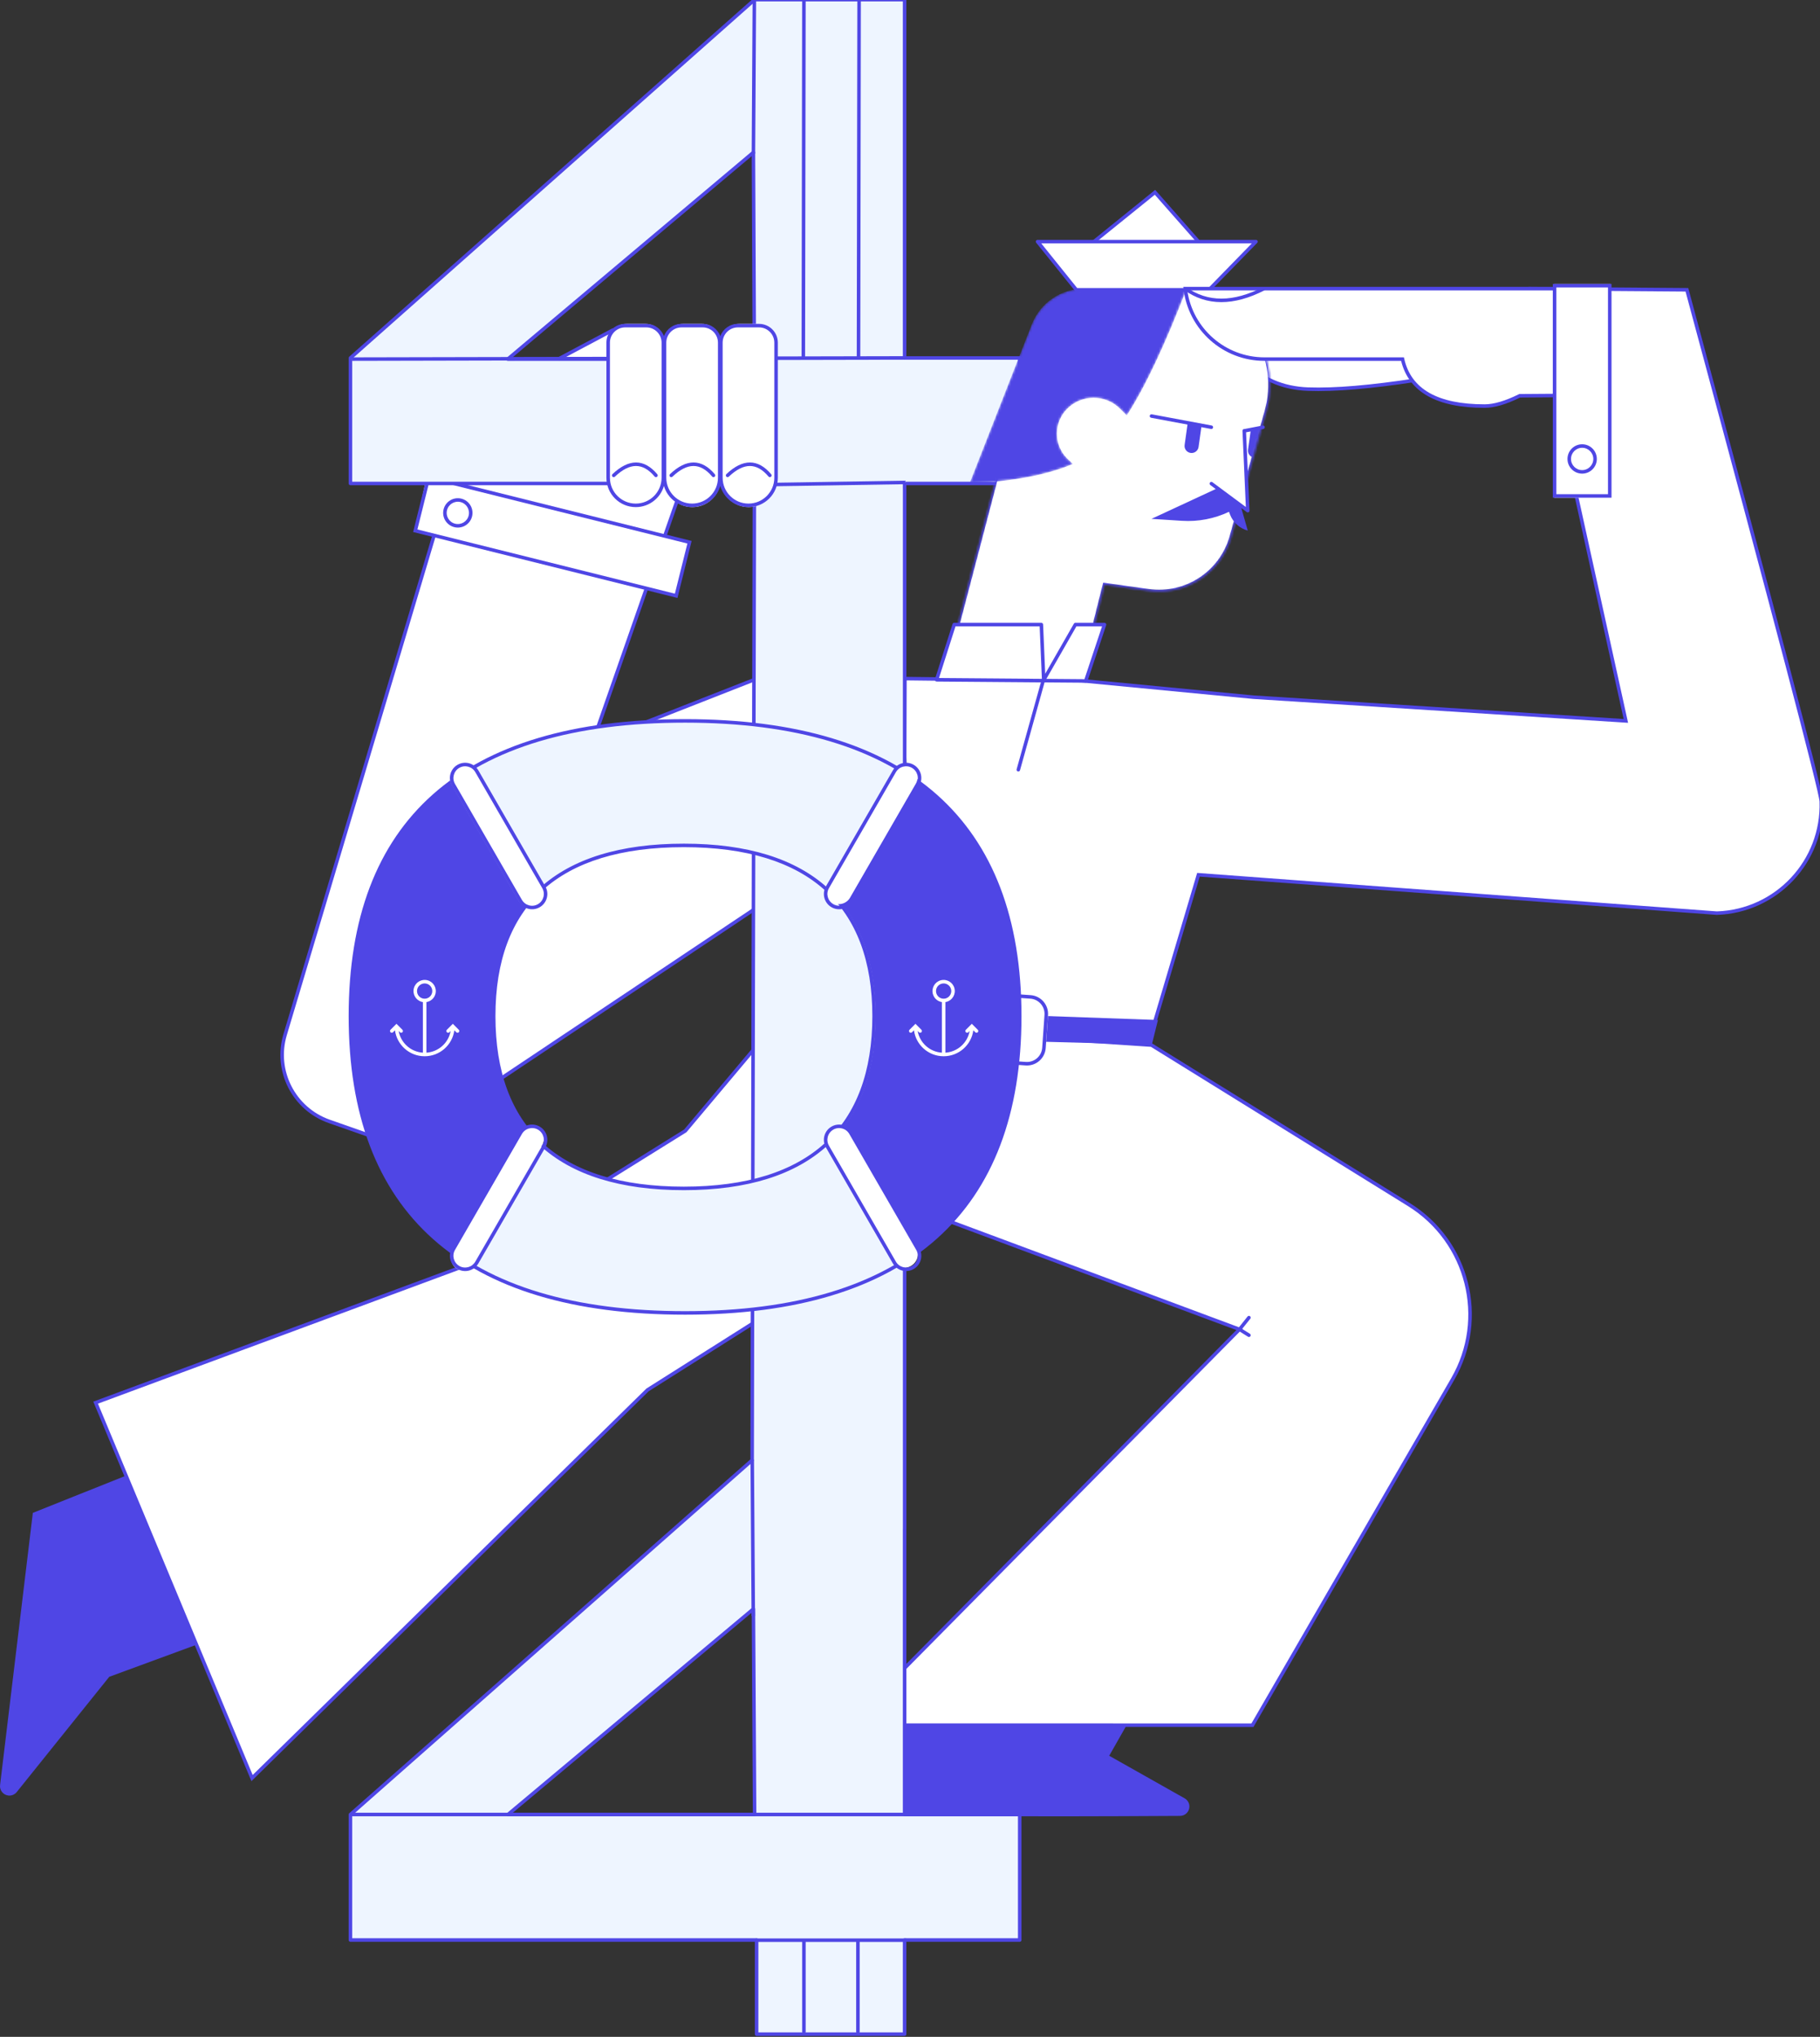 <svg width="775" height="867" viewBox="0 0 775 867" fill="none" xmlns="http://www.w3.org/2000/svg">
<rect x="0" y="0" width="775" height="867" fill="#333333" stroke="none"/>
<g clip-path="url(#clip0_1_71)">
<path fill-rule="evenodd" clip-rule="evenodd" d="M374.852 728.857L488.83 718.357L472.33 747.36L504.44 765.47C505.69 766.18 506.47 767.5 506.48 768.93C506.49 771.14 504.71 772.94 502.5 772.96C465.851 773.18 438.872 773.2 421.565 773.04C401.97 772.85 385.784 772.48 373.005 771.93L374.852 728.857ZM54.325 627.857L84.325 699.857L46.522 713.751L7.119 762.81C6.254 763.89 4.894 764.45 3.522 764.28C1.329 764.02 -0.235 762.03 0.029 759.83L13.981 643.966L54.325 627.857Z" fill="#4F46E5"/>
<path fill-rule="evenodd" clip-rule="evenodd" d="M490.43 445.357L600.05 513.249C625.33 528.907 633.59 561.823 618.69 587.559L533.43 734.857L361.325 734.82L527.93 566.357L394.931 516.857L275.825 592.142L107.431 757.36L40.825 597.547L201.931 537.857L291.931 481.857L331.431 434.857L490.43 445.357Z" fill="white"/>
<path d="M527.94 566.811L363.016 733.571L532.89 733.607L617.93 586.683C632.63 561.298 624.48 528.831 599.55 513.387L490.09 445.593L331.655 435.131L292.323 481.931L202.222 537.994L202.086 538.061L41.713 597.479L107.591 755.55L275.195 591.107L275.319 591.008L394.739 515.525L527.58 564.965L531.24 560.389C531.5 560.065 531.97 560.013 532.29 560.272C532.62 560.53 532.67 561.002 532.41 561.326L529.06 565.516L529.17 565.559L529.02 565.718L532.22 567.721C532.57 567.941 532.68 568.404 532.46 568.755C532.24 569.106 531.78 569.213 531.43 568.993L527.94 566.811ZM291.328 480.784L291.251 480.875L291.429 480.721L291.328 480.784ZM291.328 480.784L330.996 433.584L490.56 444.121L600.34 512.111C625.96 527.982 634.33 561.347 619.23 587.435L533.76 735.107L359.424 735.07L526.48 566.155L394.912 517.19L276.188 592.234L107.059 758.17L39.728 596.615L201.494 536.68L291.328 480.784ZM201.494 536.68L201.429 536.721L201.565 536.654L201.494 536.68Z" fill="#4F46E5"/>
<path fill-rule="evenodd" clip-rule="evenodd" d="M384.825 288.857L459.914 289.729L533.26 296.763L691.83 306.857L651.33 122.857L717.83 123.357C755.83 264.213 774.91 336.821 775.05 341.18C775.9 366.571 756.01 387.844 730.62 388.694L509.83 372.357L489.33 441.357L389.825 436.857L384.825 288.857Z" fill="white"/>
<path d="M490.37 442.157L384.073 433.046L384.578 288.099L385.334 288.108L460.486 288.983L533.81 296.015L691.38 306.046L650.89 122.101L718.9 122.612L719.05 123.162C757.18 264.474 776.15 336.698 776.3 341.155C777.17 366.96 756.95 388.58 731.06 389.443L510.87 373.15L490.37 442.157ZM385.578 431.669L489.28 440.558L509.78 371.565L510.38 371.61L731.09 387.945C756.07 387.108 775.64 366.182 774.8 341.205C774.66 336.95 755.53 264.144 717.75 124.103L652.76 123.615L693.27 307.669L692.28 307.606L533.69 297.51L460.405 290.479L386.073 289.616L385.578 431.669Z" fill="#4F46E5"/>
<path fill-rule="evenodd" clip-rule="evenodd" d="M441.825 443.357L490.48 444.669L493.08 434.169L441.825 432.357V443.357Z" fill="#4F46E5"/>
<path fill-rule="evenodd" clip-rule="evenodd" d="M191.325 204.857L121.008 440.442C116.428 455.789 124.71 472.027 139.823 477.33L169.825 487.857L321.825 386.357L321.931 288.857L251.825 316.357L290.825 204.857L263.825 139.857L235.325 153.857L191.325 204.857Z" fill="white"/>
<path d="M292.277 204.107H191.161L120.684 440.227C115.989 455.958 124.478 472.603 139.969 478.038L170.325 488.689L322.97 386.759L323.076 287.757L253.468 315.062L292.277 204.107ZM192.279 205.607H290.163L250.973 317.652L321.574 289.958L321.471 385.956L170.115 487.026L140.466 476.622C125.731 471.452 117.656 455.62 122.122 440.656L192.279 205.607Z" fill="#4F46E5"/>
<path fill-rule="evenodd" clip-rule="evenodd" d="M293.825 230.858L288.38 254.178L176.825 225.858L181.873 201.858L293.825 230.858Z" fill="white"/>
<path d="M294.521 230.261L288.473 254.518L175.919 226.455L181.967 202.198L294.521 230.261ZM292.703 231.353L183.06 204.016L177.737 225.363L287.381 252.7L292.703 231.353Z" fill="#4F46E5"/>
<path d="M188.889 216.806C188.054 220.155 190.092 223.547 193.441 224.382C196.79 225.217 200.182 223.179 201.017 219.83C201.852 216.481 199.814 213.089 196.465 212.254C193.116 211.419 189.724 213.457 188.889 216.806ZM190.344 217.169C190.979 214.623 193.557 213.074 196.102 213.709C198.647 214.344 200.196 216.922 199.562 219.467C198.927 222.013 196.349 223.562 193.804 222.927C191.258 222.292 189.709 219.714 190.344 217.169Z" fill="#4F46E5"/>
<path d="M438.85 423.811L418.898 422.415C414.491 422.107 410.668 425.43 410.36 429.838L409.383 443.804C409.075 448.211 412.398 452.034 416.806 452.342L436.757 453.738C441.165 454.046 444.987 450.723 445.296 446.315L446.272 432.349C446.58 427.942 443.257 424.119 438.85 423.811Z" fill="white"/>
<path d="M418.896 422.197L438.847 423.592C443.255 423.9 446.578 427.723 446.27 432.13L445.293 446.096C444.985 450.504 441.162 453.827 436.755 453.519L416.803 452.124C412.396 451.815 409.073 447.993 409.381 443.585L410.357 429.619C410.666 425.212 414.489 421.889 418.896 422.197ZM418.791 423.693C415.21 423.443 412.104 426.143 411.854 429.724L410.877 443.69C410.627 447.271 413.327 450.377 416.908 450.627L436.859 452.022C440.44 452.273 443.546 449.573 443.797 445.992L444.773 432.026C445.024 428.445 442.324 425.339 438.743 425.088L418.791 423.693Z" fill="#4F46E5"/>
<path fill-rule="evenodd" clip-rule="evenodd" d="M319.892 621.527L320.841 207.857H321.786V205.795H148.825V152.377L320.93 -0.143H384.808V152.377H433.825V205.795H384.808V207.857H384.825V650.857H384.808V772.38H433.825V825.79H384.808V865.86H321.786V825.79H148.825V772.38L319.892 621.527ZM215.93 772.36H320.93L320.43 684.857L215.93 772.36ZM215.825 152.857H320.825L320.43 64.857L215.825 152.857Z" fill="#EEF5FF"/>
<path d="M319.538 621.188L320.486 207.856C320.487 207.442 320.822 207.107 321.236 207.107H321.431V206.545H149.22C148.806 206.545 148.47 206.209 148.47 205.795V152.377C148.47 152.163 148.562 151.958 148.723 151.816L320.828 -0.704C320.965 -0.825 321.142 -0.893 321.325 -0.893H385.203C385.617 -0.893 385.953 -0.557 385.953 -0.143V151.627H434.22C434.634 151.627 434.97 151.963 434.97 152.377V205.795C434.97 206.209 434.634 206.545 434.22 206.545H385.953V207.697C385.964 207.749 385.97 207.802 385.97 207.857V650.857C385.97 650.912 385.964 650.966 385.953 651.018V771.63H434.22C434.634 771.63 434.97 771.96 434.97 772.38V825.79C434.97 826.21 434.634 826.54 434.22 826.54H385.953V865.86C385.953 866.27 385.617 866.61 385.203 866.61H322.181C321.767 866.61 321.431 866.27 321.431 865.86V826.54H149.22C148.806 826.54 148.47 826.21 148.47 825.79V772.38C148.47 772.16 148.563 771.96 148.724 771.81L319.538 621.188ZM321.431 207.107H322.181L321.431 207.857V207.107ZM321.037 621.529C321.037 621.744 320.945 621.948 320.783 622.09L149.97 772.72V825.04H322.181C322.595 825.04 322.931 825.38 322.931 825.79V865.11H384.453V825.79C384.453 825.38 384.789 825.04 385.203 825.04H433.47V773.13H385.203C384.789 773.13 384.453 772.79 384.453 772.38V650.857C384.453 650.802 384.459 650.749 384.47 650.697V208.018C384.459 207.966 384.453 207.912 384.453 207.857V205.795C384.453 205.38 384.789 205.045 385.203 205.045H433.47V153.127H385.203C384.789 153.127 384.453 152.792 384.453 152.377V0.607H321.61L149.97 152.715V205.045H322.181C322.595 205.045 322.931 205.38 322.931 205.795V207.857C322.931 208.272 322.595 208.607 322.181 208.607H321.984L321.037 621.529ZM216.325 773.11C215.625 773.11 215.307 772.23 215.844 771.78L320.344 684.282C320.831 683.875 321.572 684.218 321.575 684.853L322.075 772.35C322.078 772.77 321.741 773.11 321.325 773.11H216.325ZM320.571 771.61L320.085 686.456L218.389 771.61H320.571ZM216.22 153.607C215.52 153.607 215.202 152.734 215.737 152.283L320.343 64.284C320.829 63.874 321.573 64.218 321.575 64.854L321.97 152.854C321.972 153.27 321.636 153.607 321.22 153.607H216.22ZM320.467 152.107L320.083 66.462L218.277 152.107H320.467Z" fill="#4F46E5"/>
<path d="M291.325 558.857C194.703 558.857 148.825 514.057 148.825 432.507C148.825 351.307 194.703 306.857 291.325 306.857C387.6 306.857 433.825 351.657 433.825 432.507C433.825 513.707 387.6 558.857 291.325 558.857ZM290.825 505.857C346.469 505.857 371.825 478.264 371.825 432.508C371.825 387.101 346.469 359.857 290.825 359.857C235.182 359.857 209.825 386.752 209.825 432.508C209.825 478.613 235.182 505.857 290.825 505.857Z" fill="#EEF5FF"/>
<path d="M291.72 559.607C196.415 559.607 148.47 516.047 148.47 432.507C148.47 349.363 196.374 306.107 291.72 306.107C386.704 306.107 434.97 349.7 434.97 432.507C434.97 515.71 386.664 559.607 291.72 559.607ZM291.72 558.107C385.866 558.107 433.47 514.848 433.47 432.507C433.47 350.564 385.908 307.607 291.72 307.607C197.171 307.607 149.97 350.228 149.97 432.507C149.97 515.185 197.213 558.107 291.72 558.107ZM291.22 506.607C236.896 506.607 209.47 480.668 209.47 432.508C209.47 384.745 236.862 359.107 291.22 359.107C345.443 359.107 372.97 384.962 372.97 432.508C372.97 480.451 345.411 506.607 291.22 506.607ZM291.22 505.107C344.6 505.107 371.47 479.605 371.47 432.508C371.47 385.813 344.635 360.607 291.22 360.607C237.669 360.607 210.97 385.597 210.97 432.508C210.97 479.82 237.706 505.107 291.22 505.107Z" fill="#4F46E5"/>
<path d="M198.939 537.356C165.186 516.551 148.825 481.036 148.825 432.507C148.825 383.743 165.487 348.233 199.873 327.645L229.414 379.067C216.15 391.509 209.825 409.656 209.825 432.508C209.825 454.781 215.743 472.653 228.134 485.177L198.939 537.356ZM383.711 537.356L354.516 485.177C366.907 472.653 372.825 454.781 372.825 432.508C372.825 409.656 366.5 391.509 353.237 379.067L382.777 327.645C417.163 348.233 433.825 383.743 433.825 432.507C433.825 481.036 417.465 516.551 383.711 537.356Z" fill="#4F46E5"/>
<path d="M193.463 438.556C192.633 444.795 187.291 449.608 180.825 449.608C174.359 449.608 169.018 444.795 168.187 438.556L167.356 439.388C167.063 439.681 166.588 439.681 166.295 439.388C166.002 439.095 166.002 438.62 166.295 438.327L168.825 435.797L171.356 438.327C171.648 438.62 171.648 439.095 171.356 439.388C171.063 439.681 170.588 439.681 170.295 439.388L169.75 438.843C170.645 443.87 174.878 447.741 180.075 448.083V426.548C179.915 426.523 179.755 426.489 179.596 426.446C177.062 425.767 175.558 423.162 176.237 420.628C176.916 418.094 179.521 416.591 182.055 417.269C184.589 417.948 186.092 420.553 185.413 423.087C184.913 424.954 183.368 426.262 181.575 426.549V448.083C186.772 447.741 191.006 443.87 191.901 438.843L191.356 439.388C191.063 439.681 190.588 439.681 190.295 439.388C190.002 439.095 190.002 438.62 190.295 438.327L192.825 435.797L195.356 438.327C195.648 438.62 195.648 439.095 195.356 439.388C195.063 439.681 194.588 439.681 194.295 439.388L193.463 438.556ZM179.984 424.997C181.718 425.461 183.5 424.433 183.964 422.699C184.429 420.965 183.4 419.183 181.666 418.718C179.933 418.254 178.15 419.283 177.686 421.016C177.221 422.75 178.25 424.532 179.984 424.997Z" fill="white"/>
<path d="M402.575 448.083V426.548C402.735 426.523 402.895 426.489 403.055 426.446C405.589 425.767 407.092 423.162 406.413 420.628C405.734 418.094 403.13 416.591 400.596 417.269C398.062 417.948 396.558 420.553 397.237 423.087C397.737 424.954 399.283 426.262 401.075 426.549V448.083C395.878 447.741 391.645 443.87 390.75 438.843L391.295 439.388C391.588 439.681 392.063 439.681 392.356 439.388C392.648 439.095 392.648 438.62 392.356 438.327L389.825 435.797L387.295 438.327C387.002 438.62 387.002 439.095 387.295 439.388C387.588 439.681 388.063 439.681 388.356 439.388L389.187 438.556C390.018 444.795 395.359 449.608 401.825 449.608C408.291 449.608 413.633 444.795 414.463 438.556L415.295 439.388C415.588 439.681 416.063 439.681 416.356 439.388C416.648 439.095 416.648 438.62 416.356 438.327L413.825 435.797L411.295 438.327C411.002 438.62 411.002 439.095 411.295 439.388C411.588 439.681 412.063 439.681 412.356 439.388L412.901 438.843C412.006 443.87 407.772 447.741 402.575 448.083ZM402.666 424.997C400.933 425.461 399.15 424.433 398.686 422.699C398.221 420.965 399.25 419.183 400.984 418.718C402.718 418.254 404.5 419.283 404.964 421.016C405.429 422.75 404.4 424.532 402.666 424.997Z" fill="white"/>
<path fill-rule="evenodd" clip-rule="evenodd" d="M595.83 139.857L529.4 152.592C536.66 160.614 545.93 164.829 557.22 165.237C568.51 165.645 583.95 164.342 603.54 161.327L595.83 139.857Z" fill="white"/>
<path d="M579.52 141.012L579.15 139.558L527.82 152.579L528.66 153.503C536.05 161.676 545.52 165.979 557.01 166.394C568.35 166.804 583.84 165.497 603.47 162.476L603.24 160.993C583.69 164.001 568.3 165.301 557.06 164.895C546.41 164.51 537.61 160.688 530.63 153.415L579.52 141.012Z" fill="#4F46E5"/>
<mask id="mask0_1_71" style="mask-type:alpha" maskUnits="userSpaceOnUse" x="401" y="122" width="140" height="167">
<path d="M460.325 288.857L470.33 248.857L489.1 251.482C504.98 253.701 520.04 243.834 524.35 228.397L539.3 174.885C545.39 153.075 532.64 130.458 510.83 124.368C507.24 123.366 503.53 122.857 499.81 122.857H466.162C453.886 122.857 443.155 131.138 440.043 143.013L401.825 288.857H460.325Z" fill="white"/>
</mask>
<g mask="url(#mask0_1_71)">
<path d="M460.325 288.857L470.33 248.857L489.1 251.482C504.98 253.701 520.04 243.834 524.35 228.397L539.3 174.885C545.39 153.075 532.64 130.458 510.83 124.368C507.24 123.366 503.53 122.857 499.81 122.857H466.162C453.886 122.857 443.155 131.138 440.043 143.013L401.825 288.857H460.325Z" fill="white"/>
<mask id="mask1_1_71" style="mask-type:alpha" maskUnits="userSpaceOnUse" x="401" y="122" width="140" height="167">
<path d="M460.325 288.857L470.33 248.857L489.1 251.482C504.98 253.701 520.04 243.834 524.35 228.397L539.3 174.885C545.39 153.075 532.64 130.458 510.83 124.368C507.24 123.366 503.53 122.857 499.81 122.857H466.162C453.886 122.857 443.155 131.138 440.043 143.013L401.825 288.857H460.325Z" fill="white"/>
</mask>
<g mask="url(#mask1_1_71)">
<path d="M460.325 288.857L470.33 248.857L489.1 251.482C504.98 253.701 520.04 243.834 524.35 228.397L539.3 174.885C545.39 153.075 532.64 130.458 510.83 124.368C507.24 123.366 503.53 122.857 499.81 122.857H466.162C453.886 122.857 443.155 131.138 440.043 143.013L401.825 288.857H460.325Z" fill="white"/>
<path fill-rule="evenodd" clip-rule="evenodd" d="M532.69 182.498L537.83 181.857L537.15 192.223C537.06 193.757 535.73 194.92 534.2 194.82C534.13 194.816 534.06 194.809 533.99 194.799C532.35 194.569 531.21 193.052 531.44 191.411L532.69 182.498Z" fill="#4F46E5"/>
</g>
<path d="M489 252.225C505.24 254.496 520.66 244.398 525.08 228.599L540.02 175.086C546.22 152.878 533.24 129.847 511.04 123.646C507.38 122.625 503.6 122.107 499.81 122.107H466.162C453.545 122.107 442.516 130.618 439.318 142.823L400.854 289.607H460.911L470.89 249.694L489 252.225ZM459.74 288.107H402.797L440.769 143.203C443.794 131.658 454.227 123.607 466.162 123.607H499.81C503.47 123.607 507.11 124.106 510.63 125.091C532.04 131.069 544.55 153.273 538.57 174.683L523.63 228.195C519.42 243.271 504.71 252.906 489.21 250.739L469.76 248.021L459.74 288.107Z" fill="#4F46E5"/>
</g>
<mask id="mask2_1_71" style="mask-type:alpha" maskUnits="userSpaceOnUse" x="412" y="122" width="94" height="84">
<path d="M479.81 176.841L476.95 173.983C470.79 167.818 460.809 167.762 454.575 173.857C448.647 179.654 448.54 189.159 454.337 195.087C454.501 195.255 454.669 195.419 454.841 195.579L456.873 197.471C446.132 202.094 431.449 204.889 412.825 205.857L439.354 138.107C442.956 128.909 451.824 122.857 461.702 122.857H505.33C496.06 146.857 487.56 164.852 479.81 176.841Z" fill="white"/>
</mask>
<g mask="url(#mask2_1_71)">
<path d="M479.81 176.841L476.95 173.983C470.79 167.818 460.809 167.762 454.575 173.857C448.647 179.654 448.54 189.159 454.337 195.087C454.501 195.255 454.669 195.419 454.841 195.579L456.873 197.471C446.132 202.094 431.449 204.889 412.825 205.857L439.354 138.107C442.956 128.909 451.824 122.857 461.702 122.857H505.33C496.06 146.857 487.56 164.852 479.81 176.841Z" fill="#4F46E5"/>
</g>
<path fill-rule="evenodd" clip-rule="evenodd" d="M465.825 102.357L491.83 81.357L510.33 102.357" fill="white"/>
<path fill-rule="evenodd" clip-rule="evenodd" d="M441.825 102.357C441.825 102.357 447.325 109.191 458.325 122.857H514.83L534.83 102.357C472.83 102.357 441.825 102.357 441.825 102.357Z" fill="white"/>
<path d="M491.74 82.892L509.76 103.353L510.89 102.361L491.91 80.822L465.354 102.274L466.297 103.441L491.74 82.892Z" fill="#4F46E5"/>
<path d="M441.241 103.328L457.741 123.828C457.884 124.005 458.099 124.107 458.326 124.107H514.83C515.03 124.107 515.22 124.026 515.36 123.881L535.36 103.381C535.83 102.906 535.49 102.107 534.83 102.107H441.826C441.196 102.107 440.846 102.837 441.241 103.328ZM533.05 103.607L514.51 122.607H458.685L443.392 103.607H533.05Z" fill="#4F46E5"/>
<path fill-rule="evenodd" clip-rule="evenodd" d="M529.83 183.857L531.33 217.857L515.83 206.357" fill="white"/>
<path fill-rule="evenodd" clip-rule="evenodd" d="M406.325 265.857H443.43L444.43 289.444L457.93 265.857H470.33L462.325 289.857L398.825 289.357L406.325 265.857Z" fill="white"/>
<path d="M511.56 181.824L510.38 190.246C510.15 191.886 508.63 193.029 506.99 192.799C505.35 192.568 504.21 191.051 504.44 189.411L505.66 180.722L490.19 177.833C489.78 177.757 489.51 177.365 489.59 176.958C489.66 176.551 490.06 176.283 490.46 176.359L515.96 181.12C516.37 181.196 516.64 181.588 516.56 181.995C516.49 182.402 516.09 182.671 515.69 182.595L511.56 181.824ZM529.94 182.616L537.68 181.121C538.09 181.042 538.48 181.308 538.56 181.715C538.64 182.122 538.37 182.515 537.97 182.594L530.61 184.015L532.07 217.324C532.1 217.955 531.39 218.336 530.88 217.96L528.58 216.256L531.33 225.857C527.87 224.914 525.07 222.381 523.78 219.036L523.33 217.857C517.09 220.809 510.22 222.127 503.33 221.688L490.33 220.857L517.67 208.161L515.38 206.46C515.05 206.213 514.98 205.743 515.22 205.41C515.47 205.078 515.94 205.008 516.27 205.255L530.51 215.816L529.08 183.39C529.06 182.977 529.38 182.626 529.79 182.608C529.84 182.606 529.89 182.609 529.94 182.616Z" fill="#4F46E5"/>
<path d="M444.793 290.469L434.35 327.846C434.239 328.245 433.825 328.478 433.426 328.367C433.027 328.255 432.794 327.842 432.906 327.443L443.239 290.457L398.819 290.107C398.314 290.103 397.957 289.611 398.111 289.129L405.611 265.629C405.71 265.318 405.999 265.107 406.325 265.107H443.43C443.832 265.107 444.163 265.424 444.18 265.826L445.07 286.817L457.28 265.485C457.413 265.251 457.661 265.107 457.93 265.107H470.33C470.84 265.107 471.2 265.609 471.04 266.095L463.037 290.095C462.934 290.403 462.644 290.61 462.319 290.607L444.793 290.469ZM399.849 288.615L443.659 288.96L442.712 266.607H406.873L399.849 288.615ZM461.786 289.103L469.28 266.607H458.365L445.563 288.975L461.786 289.103Z" fill="#4F46E5"/>
<path fill-rule="evenodd" clip-rule="evenodd" d="M538.53 152.857H597.33C600.33 166.191 611.99 172.857 632.33 172.857C636.34 172.857 641.31 171.394 647.24 168.466L662.33 168.357V122.857H504.83C506.82 139.96 521.31 152.857 538.53 152.857Z" fill="white"/>
<path d="M632.22 173.607C636.33 173.607 641.36 172.138 647.31 169.214L662.97 169.102V122.107H503.88L503.98 122.944C506.01 140.425 520.82 153.607 538.42 153.607H596.63C599.92 166.948 611.87 173.607 632.22 173.607ZM661.47 123.607V167.613L646.96 167.717L646.8 167.793C640.97 170.674 636.1 172.107 632.22 172.107C612.2 172.107 600.86 165.628 597.95 152.693L597.82 152.107H538.42C521.87 152.107 507.89 139.914 505.57 123.607H661.47Z" fill="#4F46E5"/>
<path d="M504.28 123.468C513.86 130.312 525.33 130.312 538.56 123.525L537.88 122.19C525.11 128.737 514.24 128.737 505.16 122.247L504.28 123.468Z" fill="#4F46E5"/>
<path d="M685.83 120.857H661.83V211.857H685.83V120.857Z" fill="white"/>
<path d="M661.22 120.857H686.22V211.857H661.22V120.857ZM662.72 210.357H684.72V122.357H662.72V210.357Z" fill="#4F46E5"/>
<path d="M673.72 201.607C677.17 201.607 679.97 198.809 679.97 195.357C679.97 191.906 677.17 189.107 673.72 189.107C670.27 189.107 667.47 191.906 667.47 195.357C667.47 198.809 670.27 201.607 673.72 201.607ZM673.72 200.107C671.1 200.107 668.97 197.981 668.97 195.357C668.97 192.734 671.1 190.607 673.72 190.607C676.34 190.607 678.47 192.734 678.47 195.357C678.47 197.981 676.34 200.107 673.72 200.107Z" fill="#4F46E5"/>
<path d="M385.324 151.607L149.824 152.107L149.827 153.607L385.327 153.107L385.324 151.607Z" fill="#4F46E5"/>
<path d="M385.325 205.357L321.22 206.357" stroke="#4F46E5" stroke-width="1.5"/>
<path d="M364.575 826.61H343.075V864.86C343.075 865.27 342.739 865.61 342.325 865.61C341.911 865.61 341.575 865.27 341.575 864.86V826.61H321.825V825.11H385.825V826.61H366.075V864.86C366.075 865.27 365.739 865.61 365.325 865.61C364.911 865.61 364.575 865.27 364.575 864.86V826.61Z" fill="#4F46E5"/>
<path d="M433.628 771.61H149.825C149.411 771.61 149.075 771.94 149.075 772.36C149.075 772.77 149.411 773.11 149.825 773.11H433.628C434.042 773.11 434.378 772.77 434.378 772.36C434.378 771.94 434.042 771.61 433.628 771.61Z" fill="#4F46E5"/>
<path fill-rule="evenodd" clip-rule="evenodd" d="M266.825 137.857H274.825C279.243 137.857 282.825 141.439 282.825 145.857V203.857C282.825 210.485 277.453 215.857 270.825 215.857C264.198 215.857 258.825 210.485 258.825 203.857V145.857C258.825 141.439 262.407 137.857 266.825 137.857Z" fill="white"/>
<path fill-rule="evenodd" clip-rule="evenodd" d="M290.825 137.857H298.825C303.243 137.857 306.825 141.439 306.825 145.857V203.857C306.825 210.485 301.453 215.857 294.825 215.857C288.198 215.857 282.825 210.485 282.825 203.857V145.857C282.825 141.439 286.407 137.857 290.825 137.857Z" fill="white"/>
<path fill-rule="evenodd" clip-rule="evenodd" d="M314.825 137.857H322.825C327.243 137.857 330.825 141.439 330.825 145.857V203.857C330.825 210.485 325.453 215.857 318.825 215.857C312.198 215.857 306.825 210.485 306.825 203.857V145.857C306.825 141.439 310.407 137.857 314.825 137.857Z" fill="white"/>
<path d="M306.72 206.869C305.203 212.063 300.405 215.857 294.72 215.857C289.036 215.857 284.238 212.063 282.72 206.869C281.203 212.063 276.405 215.857 270.72 215.857C263.817 215.857 258.22 210.261 258.22 203.357V145.857C258.22 141.439 261.802 137.857 266.22 137.857H275.22C278.657 137.857 281.588 140.025 282.72 143.067C283.853 140.025 286.783 137.857 290.22 137.857H299.22C302.657 137.857 305.588 140.025 306.72 143.067C307.853 140.025 310.783 137.857 314.22 137.857H323.22C327.638 137.857 331.22 141.439 331.22 145.857V203.357C331.22 210.261 325.624 215.857 318.72 215.857C313.036 215.857 308.238 212.063 306.72 206.869ZM266.22 139.357C262.63 139.357 259.72 142.268 259.72 145.857V203.357C259.72 209.433 264.645 214.357 270.72 214.357C276.795 214.357 281.72 209.433 281.72 203.357V145.857C281.72 142.268 278.81 139.357 275.22 139.357H266.22ZM290.22 139.357C286.63 139.357 283.72 142.268 283.72 145.857V203.357C283.72 209.433 288.645 214.357 294.72 214.357C300.795 214.357 305.72 209.433 305.72 203.357V145.857C305.72 142.268 302.81 139.357 299.22 139.357H290.22ZM314.22 139.357C310.63 139.357 307.72 142.268 307.72 145.857V203.357C307.72 209.433 312.645 214.357 318.72 214.357C324.795 214.357 329.72 209.433 329.72 203.357V145.857C329.72 142.268 326.81 139.357 323.22 139.357H314.22Z" fill="#4F46E5"/>
<path d="M260.868 139.695L237.368 152.195L238.073 153.52L261.573 141.02L260.868 139.695Z" fill="#4F46E5"/>
<path fill-rule="evenodd" clip-rule="evenodd" d="M194.644 325.98C197.513 324.323 201.183 325.306 202.84 328.176L231.34 377.539C232.997 380.409 232.013 384.079 229.144 385.735C226.274 387.392 222.604 386.409 220.947 383.539L192.447 334.176C190.791 331.306 191.774 327.637 194.644 325.98ZM194.644 540.101C192.252 538.721 191.433 535.663 192.813 533.271L222.313 482.176C223.694 479.784 226.752 478.965 229.144 480.346C231.535 481.726 232.354 484.784 230.974 487.176L201.474 538.271C200.093 540.663 197.035 541.482 194.644 540.101ZM387.962 326.096C390.592 327.614 391.494 330.978 389.975 333.609L361.975 382.106C360.456 384.737 357.092 385.638 354.462 384.119C351.831 382.601 350.93 379.237 352.449 376.606L380.449 328.109C381.967 325.478 385.331 324.577 387.962 326.096ZM387.895 538.869C385.025 540.526 381.355 539.543 379.699 536.673L351.699 488.176C350.042 485.306 351.025 481.637 353.895 479.98C356.764 478.323 360.434 479.306 362.091 482.176L390.091 530.673C391.748 533.543 390.764 537.213 387.895 538.869Z" fill="white"/>
<path d="M194.825 325.547C197.934 323.752 201.91 324.817 203.704 327.926L232.204 377.289C233.999 380.398 232.934 384.374 229.825 386.168C226.716 387.963 222.741 386.898 220.946 383.789L192.446 334.426C190.651 331.317 191.716 327.342 194.825 325.547ZM193.745 333.676L222.245 383.039C223.626 385.431 226.684 386.25 229.075 384.869C231.467 383.489 232.286 380.431 230.905 378.039L202.405 328.676C201.025 326.284 197.967 325.465 195.575 326.846C193.184 328.226 192.364 331.284 193.745 333.676ZM194.825 540.168C191.716 538.374 190.651 534.398 192.446 531.289L220.946 481.926C222.741 478.817 226.716 477.752 229.825 479.547C232.934 481.342 233.999 485.317 232.204 488.426L203.704 537.789C201.91 540.898 197.934 541.963 194.825 540.168ZM195.575 538.869C197.967 540.25 201.025 539.431 202.405 537.039L230.905 487.676C232.286 485.284 231.467 482.226 229.075 480.846C226.684 479.465 223.626 480.284 222.245 482.676L193.745 532.039C192.364 534.431 193.184 537.489 195.575 538.869ZM389.076 325.547C392.185 327.342 393.25 331.317 391.456 334.426L362.956 383.789C361.161 386.898 357.185 387.963 354.076 386.168C350.967 384.374 349.902 380.398 351.697 377.289L380.197 327.926C381.992 324.817 385.967 323.752 389.076 325.547ZM381.496 328.676L352.996 378.039C351.616 380.431 352.435 383.489 354.826 384.869C357.218 386.25 360.276 385.431 361.656 383.039L390.156 333.676C391.537 331.284 390.718 328.226 388.326 326.846C385.935 325.465 382.877 326.284 381.496 328.676ZM389.076 540.168C385.967 541.963 381.992 540.898 380.197 537.789L351.697 488.426C349.902 485.317 350.967 481.342 354.076 479.547C357.185 477.752 361.161 478.817 362.956 481.926L391.456 531.289C393.25 534.398 392.185 538.374 389.076 540.168ZM388.326 538.869C390.718 537.489 391.537 534.431 390.156 532.039L361.656 482.676C360.276 480.284 357.218 479.465 354.826 480.846C352.435 482.226 351.616 485.284 352.996 487.676L381.496 537.039C382.877 539.431 385.935 540.25 388.326 538.869Z" fill="#4F46E5"/>
<path d="M261.842 202.901C261.541 203.186 261.067 203.174 260.781 202.874C260.496 202.574 260.508 202.099 260.809 201.814C267.775 195.195 274.274 195.195 279.899 201.874C280.166 202.191 280.125 202.664 279.808 202.931C279.491 203.198 279.018 203.157 278.752 202.841C273.709 196.853 268.208 196.853 261.842 202.901ZM286.342 202.901C286.041 203.186 285.567 203.174 285.281 202.874C284.996 202.574 285.008 202.099 285.309 201.814C292.275 195.195 298.774 195.195 304.399 201.874C304.666 202.191 304.625 202.664 304.308 202.931C303.991 203.198 303.518 203.157 303.252 202.841C298.209 196.853 292.708 196.853 286.342 202.901ZM310.342 202.901C310.041 203.186 309.567 203.174 309.281 202.874C308.996 202.574 309.008 202.099 309.309 201.814C316.275 195.195 322.774 195.195 328.399 201.874C328.666 202.191 328.625 202.664 328.308 202.931C327.991 203.198 327.518 203.157 327.252 202.841C322.209 196.853 316.708 196.853 310.342 202.901Z" fill="#4F46E5"/>
<path d="M320.325 621.357L320.773 687.857" stroke="#4F46E5" stroke-width="1.5" stroke-linejoin="round"/>
<path d="M320.47 0.353L321.97 0.362L321.575 65.362L320.075 65.353L320.47 0.353ZM341.575 -0.892C341.575 -1.307 341.911 -0.392 342.325 -0.392C342.739 -0.392 343.075 -0.057 343.075 0.358L342.825 152.358C342.825 152.772 342.739 152.858 342.325 152.858C341.911 152.858 341.325 152.772 341.325 152.358L341.575 -0.892ZM365.075 0.358C365.075 -0.057 365.411 -0.392 365.825 -0.392C366.239 -0.392 366.575 -0.057 366.575 0.358L366.325 152.358C366.325 152.772 365.989 153.108 365.575 153.108C365.161 153.108 364.825 152.772 364.825 152.358L365.075 0.358Z" fill="#4F46E5"/>
</g>
<defs>
<clipPath id="clip0_1_71">
<rect width="775" height="867" fill="white"/>
</clipPath>
</defs>
</svg>
